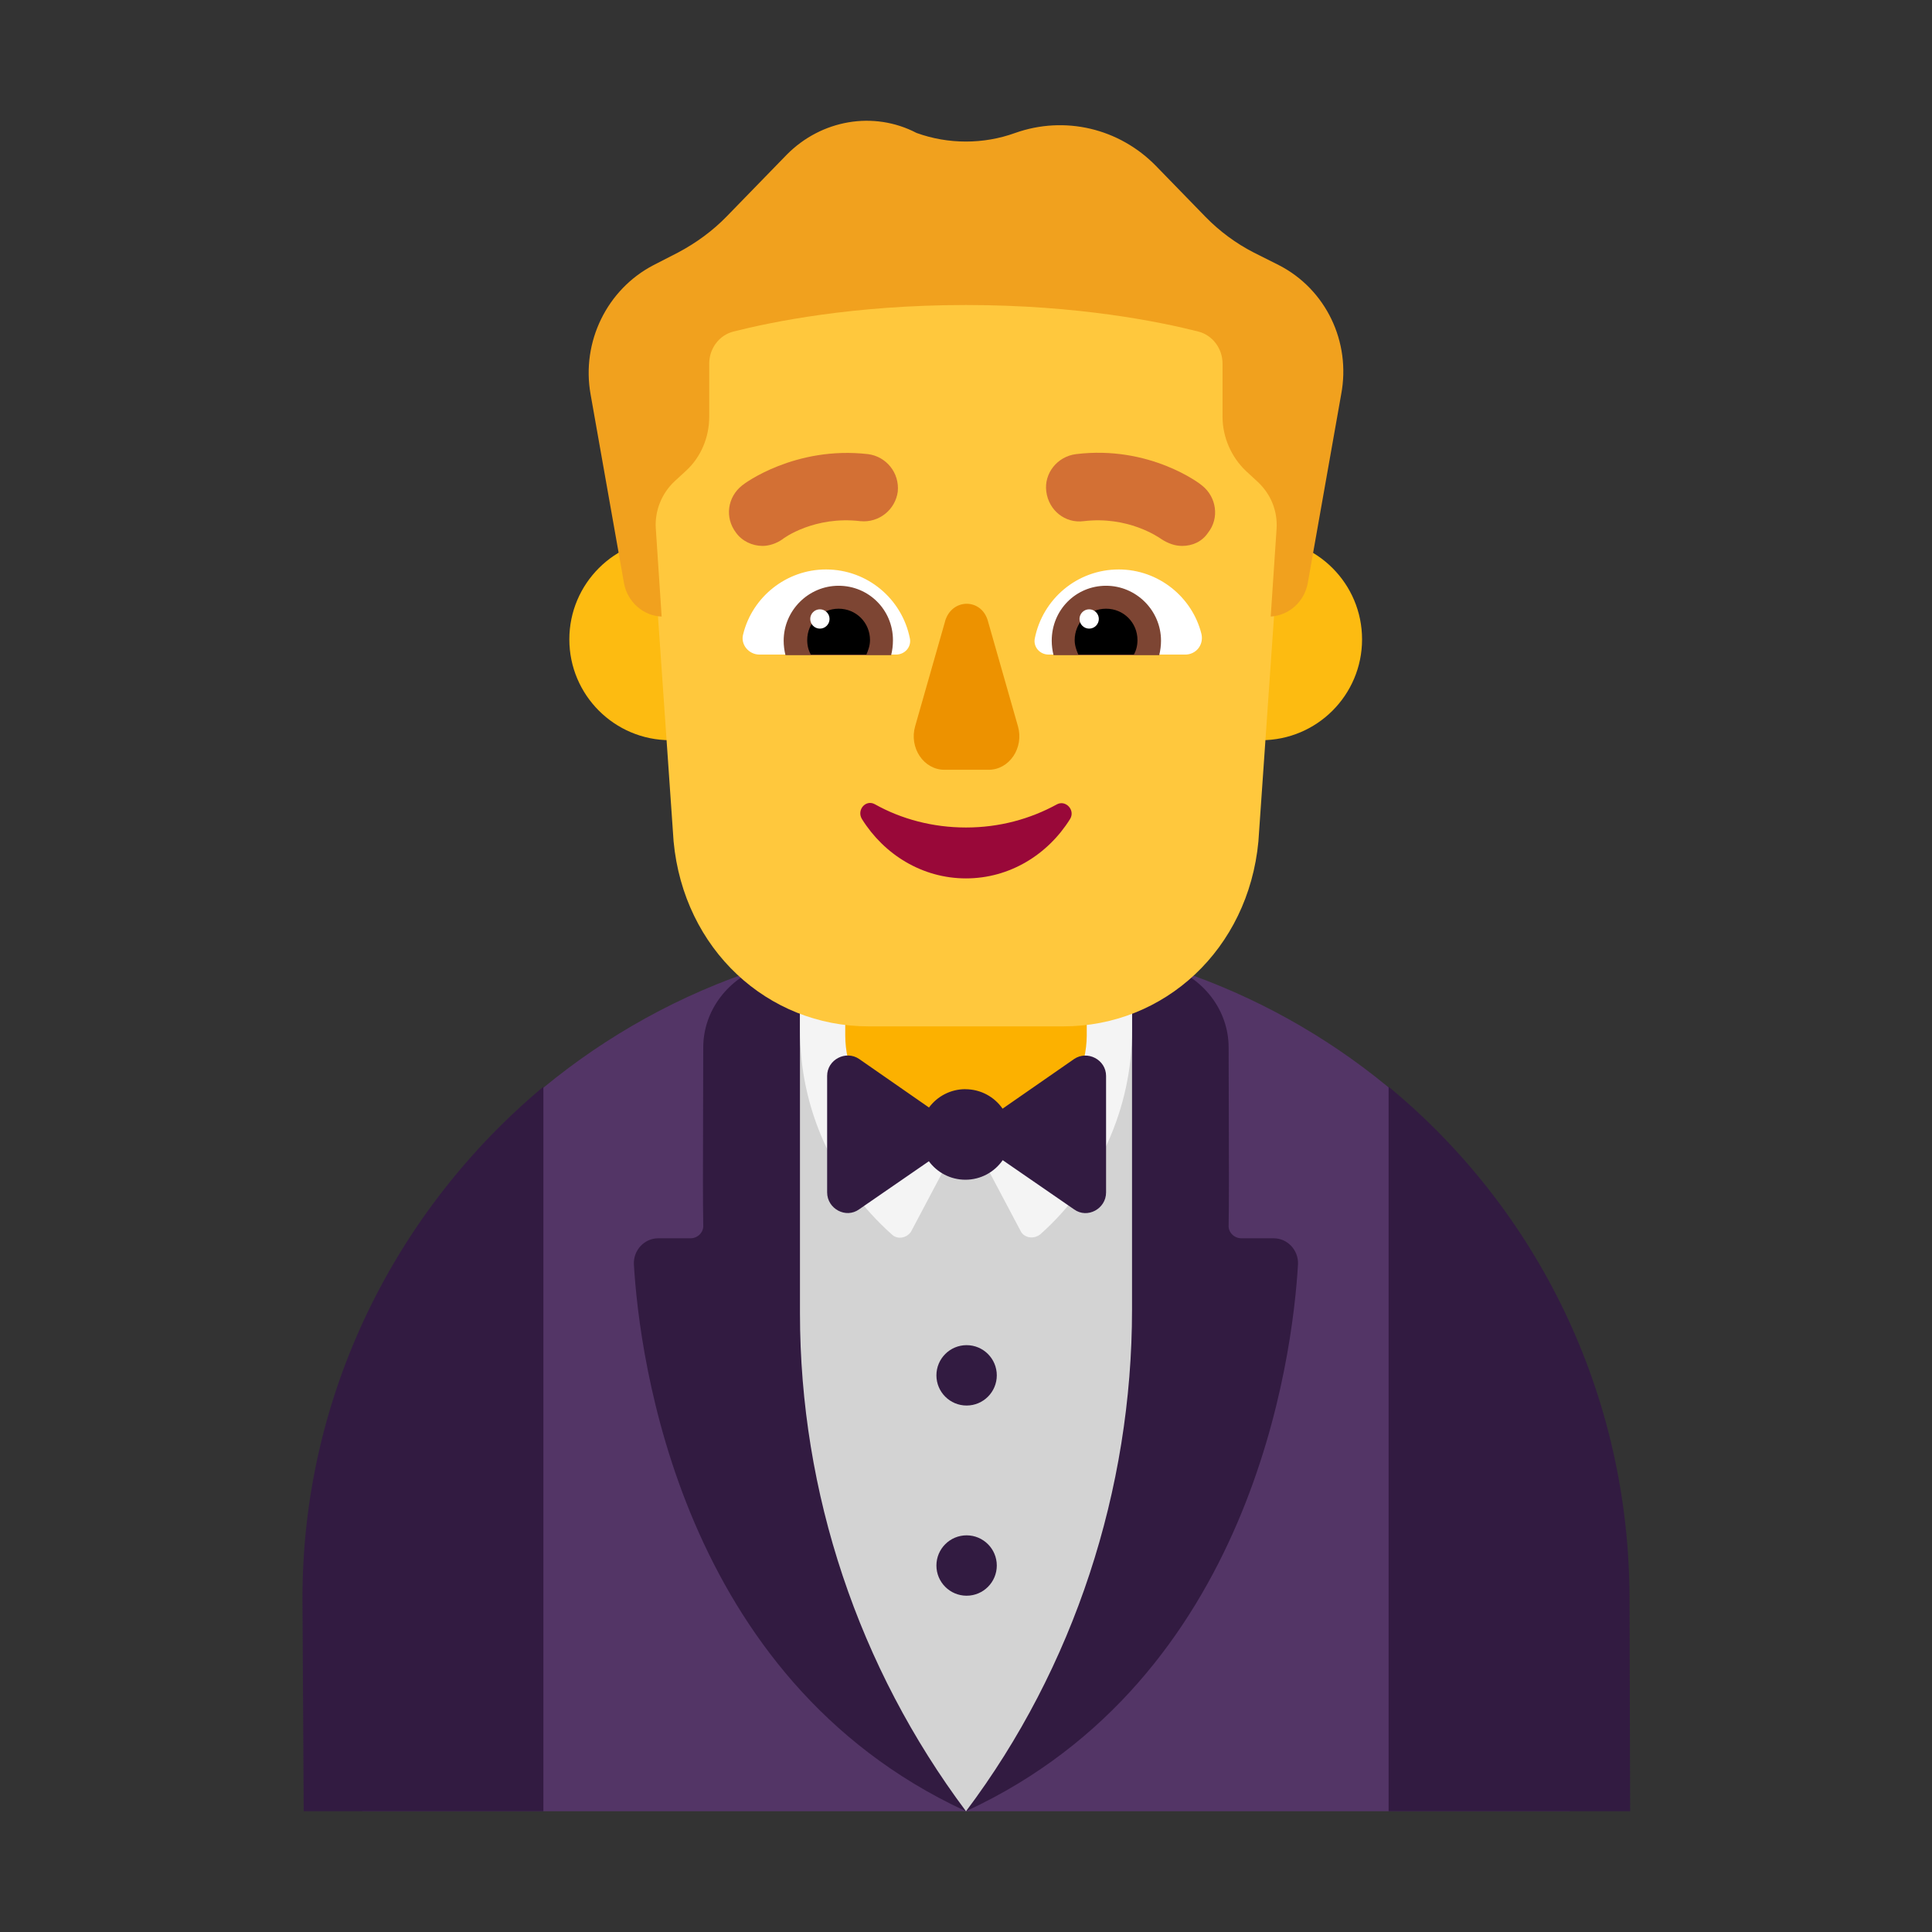 <svg enable-background="new 0 0 128 128" viewBox="0 0 32 32" xmlns="http://www.w3.org/2000/svg"><rect x="0" y="0" width="32" height="32" fill="#333333" stroke="none"/><path d="m16.005 15.5c-2.934 0-5.602 1.149-7.576 3.022-2.111 2.003-2.429 4.836-2.429 7.978v3.5h2 15.5 2.5v-3.5c0-3.264-.418-6.193-2.672-8.207-1.944-1.738-4.511-2.793-7.323-2.793z" fill="#533566"/><g fill="#321b41"><path d="m15.98 29.99h.04c4.714-2.19 5.389-7.5 5.479-9.05.01-.23-.171-.43-.403-.43h-.534c-.121 0-.222-.1-.212-.22.007-.357.005-1.006.003-1.728-.001-.39-.003-.812-.003-1.212 0-.62-.423-1.16-1.017-1.35-1.048-.33-2.166-.51-3.324-.51h-.02c-1.158 0-2.276.18-3.324.51-.594.19-1.017.73-1.017 1.35 0 .4-.001.823-.003 1.213-.002.722-.004 1.37.003 1.727.01.12-.091.22-.212.22h-.534c-.232 0-.413.2-.403.43.091 1.55.765 6.86 5.479 9.05z"/><path d="m9 18c-2.43 2.03-4 5.09-3.99 8.5l.02 3.5h3.97z"/><path d="m23 18v12h4l-.01-3.51c0-3.41-1.54-6.47-3.99-8.49z"/></g><path d="m13.25 16.53v5.22c0 2.98.97 5.87 2.75 8.25 1.79-2.38 2.75-5.33 2.75-8.31v-5.22z" fill="#d3d3d3"/><path d="m18.74 14.5h-2.74-2.75v2.563c0 1.291.546 2.514 1.519 3.381.089.089.238.069.318-.039l.913-1.725.913 1.725c.07.108.218.118.318.039.963-.858 1.519-2.09 1.519-3.381v-2.563z" fill="#f4f4f4"/><path d="m16 19c-1.107 0-2-.828-2-1.853v-2.303c0-1.016.893-1.844 2-1.844s2 .828 2 1.853v2.303c-.01 1.016-.903 1.844-2 1.844z" fill="#fcb100"/><path d="m15.99 18.04c-.247 0-.466.119-.603.304l-1.157-.804c-.22-.15-.53.01-.53.28v1.93c0 .27.31.44.53.28l1.155-.796c.137.185.356.306.605.306.256 0 .482-.128.618-.324l1.182.815c.22.16.53-.01.53-.28v-1.93c0-.27-.31-.43-.53-.28l-1.184.822c-.136-.195-.361-.322-.616-.322z" fill="#321b41"/><path d="m16.01 23.28c.276 0 .5-.224.5-.5 0-.276-.224-.5-.5-.5-.276 0-.5.224-.5.5 0 .276.224.5.5.5z" fill="#321b41"/><path d="m16.01 26.43c.276 0 .5-.224.5-.5 0-.276-.224-.5-.5-.5-.276 0-.5.224-.5.5 0 .276.224.5.5.5z" fill="#321b41"/><path d="m12.77 10.59c0 .922-.748 1.67-1.67 1.67-.922 0-1.67-.748-1.67-1.67 0-.922.748-1.67 1.67-1.67.922 0 1.67.748 1.67 1.67z" fill="#fdbb11"/><path d="m22.56 10.59c0 .922-.748 1.67-1.67 1.67s-1.67-.748-1.67-1.67c0-.922.748-1.67 1.67-1.67s1.67.748 1.67 1.67z" fill="#fdbb11"/><path d="m15.555 3c-2.787 0-4.991 2.407-4.793 5.247l.395 5.691c.168 1.783 1.552 3.062 3.232 3.062h3.222c1.68 0 3.064-1.279 3.232-3.062l.395-5.691c.198-2.83-2.006-5.247-4.793-5.247z" fill="#ffc83d"/><path d="m12.31 10.502c.15-.61.71-1.07 1.37-1.07.69 0 1.26.49 1.39 1.14.03.14-.08.27-.23.27h-2.26c-.18 0-.32-.17-.27-.34z" fill="#fff"/><path d="m19.9 10.502c-.15-.61-.71-1.07-1.37-1.07-.69 0-1.26.49-1.39 1.14-.03.14.08.27.23.27h2.26c.18 0 .31-.16.27-.34z" fill="#fff"/><path d="m12.98 10.612c0-.5.41-.91.91-.91s.9.4.9.9c0 .09-.01.17-.03.25h-1.75c-.02-.08-.03-.16-.03-.24z" fill="#7d4533"/><path d="m19.23 10.612c0-.5-.41-.91-.91-.91s-.9.4-.9.91c0 .08.01.16.03.24h1.75c.02-.08.03-.16.03-.24z" fill="#7d4533"/><path d="m13.89 10.082c.29 0 .52.23.52.52 0 .09-.03.17-.06.24h-.92c-.04-.07-.06-.15-.06-.24 0-.29.23-.52.52-.52z"/><path d="m18.32 10.082c-.29 0-.52.23-.52.52 0 .09.03.17.06.24h.92c.04-.07.06-.15.06-.24 0-.29-.23-.52-.52-.52z"/><path d="m13.74 10.252c0 .088-.072.16-.16.16-.088 0-.16-.072-.16-.16s.072-.16.16-.16c.088 0 .16.072.16.16z" fill="#fff"/><path d="m18.2 10.252c0 .088-.072.16-.16.16s-.16-.072-.16-.16.072-.16.16-.16.16.072.16.16z" fill="#fff"/><path d="m21.183 4.392-.418-.21c-.292-.15-.564-.35-.798-.59l-.817-.84c-.613-.63-1.518-.84-2.335-.55-.525.19-1.109.19-1.634 0-.71-.37-1.576-.22-2.15.36l-.992 1.02c-.233.24-.506.44-.807.6l-.409.21c-.768.4-1.197 1.27-1.041 2.14l.554 3.13c.058.31.321.54.623.55 0 0-.058-.89-.097-1.46-.019-.29.097-.58.311-.78l.185-.17c.253-.23.389-.56.389-.9v-.88c0-.25.165-.47.399-.53.632-.16 1.984-.44 3.852-.44s3.22.28 3.852.44c.233.06.399.28.399.53v.88c0 .34.146.67.389.9l.195.18c.214.2.331.48.311.78-.039.57-.097 1.45-.097 1.45.302-.02.554-.24.613-.55l.554-3.13c.165-.87-.253-1.74-1.031-2.14z" fill="#f1a11e"/><path d="m19.24 8.932c.11.07.22.11.34.11.17 0 .33-.07.43-.22.19-.24.14-.59-.1-.78-.03-.03-.87-.67-2.09-.52-.31.04-.53.32-.49.62.04.31.31.53.62.49.727-.087 1.228.257 1.286.297.002.001.004.003.004.003z" fill="#d37034"/><path d="m12.19 8.822c.1.14.27.22.44.22.11 0 .23-.04.33-.11.02-.02.53-.39 1.29-.3.31.03.58-.19.62-.49.03-.31-.19-.58-.49-.62-1.21-.14-2.06.49-2.09.52-.24.19-.29.53-.1.78z" fill="#d37034"/><path d="m15.654 10.29-.496 1.738c-.103.356.14.722.486.722h.73c.346 0 .589-.366.486-.722l-.496-1.738c-.103-.386-.599-.386-.711 0z" fill="#ed9200"/><path d="m16 13.706c-.55 0-1.07-.139-1.509-.385-.153-.085-.306.096-.214.246.367.587.999.982 1.723.982s1.356-.395 1.723-.982c.092-.149-.071-.32-.214-.246-.449.246-.958.385-1.509.385z" fill="#990839"/></svg>